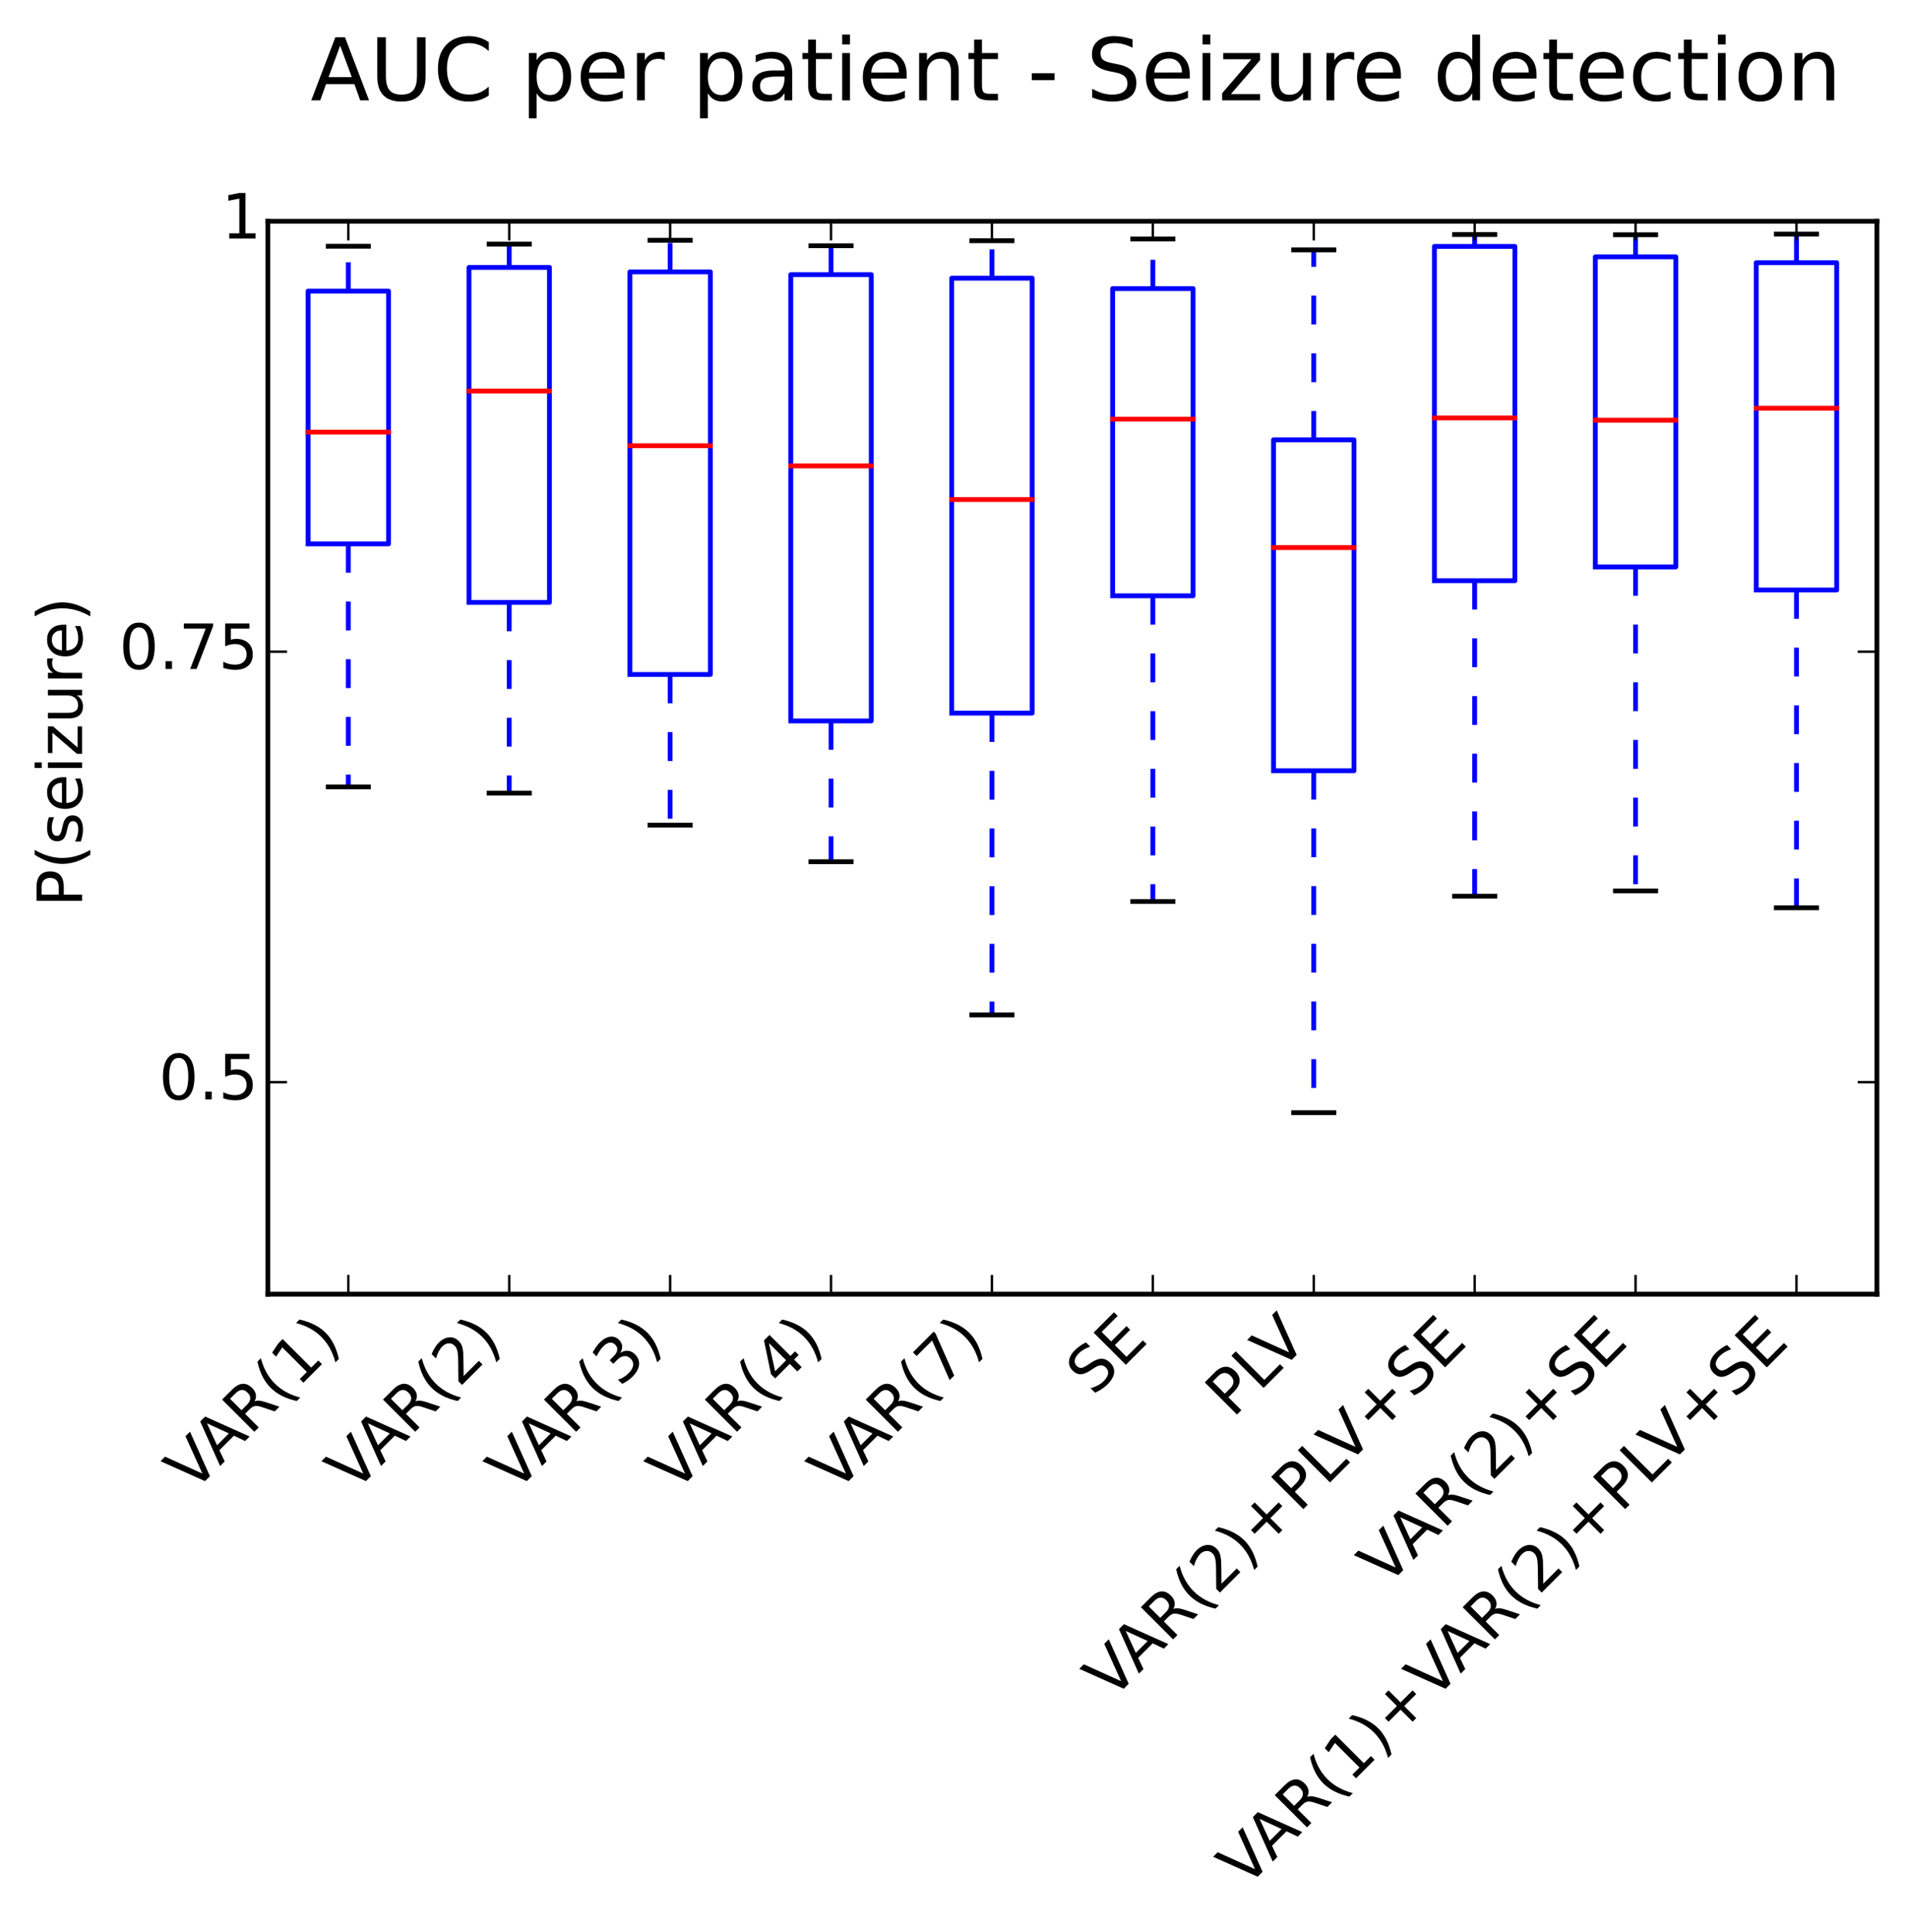 <?xml version="1.0" encoding="utf-8" standalone="no"?>
<!DOCTYPE svg PUBLIC "-//W3C//DTD SVG 1.1//EN"
  "http://www.w3.org/Graphics/SVG/1.1/DTD/svg11.dtd">
<!-- Created with matplotlib (http://matplotlib.org/) -->
<svg height="402pt" version="1.1" viewBox="0 0 397 402" width="397pt" xmlns="http://www.w3.org/2000/svg" xmlns:xlink="http://www.w3.org/1999/xlink">
 <defs>
  <style type="text/css">
*{stroke-linecap:butt;stroke-linejoin:round;}
  </style>
 </defs>
 <g id="figure_1">
  <g id="patch_1">
   <path d="
M0 402.162
L397.734 402.162
L397.734 0
L0 0
z
" style="fill:#ffffff;"/>
  </g>
  <g id="axes_1">
   <g id="patch_2">
    <path d="
M55.734 269.233
L390.534 269.233
L390.534 46.033
L55.734 46.033
z
" style="fill:#ffffff;"/>
   </g>
   <g id="line2d_1">
    <path clip-path="url(#p3bf6a5a37d)" d="
M64.104 113.145
L80.844 113.145
L80.844 60.568
L64.104 60.568
L64.104 113.145" style="fill:none;stroke:#0000ff;stroke-linecap:square;"/>
   </g>
   <g id="line2d_2">
    <path clip-path="url(#p3bf6a5a37d)" d="
M72.474 113.145
L72.474 163.699" style="fill:none;stroke:#0000ff;stroke-dasharray:6,6;stroke-dashoffset:0.0;"/>
   </g>
   <g id="line2d_3">
    <path clip-path="url(#p3bf6a5a37d)" d="
M72.474 60.568
L72.474 51.227" style="fill:none;stroke:#0000ff;stroke-dasharray:6,6;stroke-dashoffset:0.0;"/>
   </g>
   <g id="line2d_4">
    <path clip-path="url(#p3bf6a5a37d)" d="
M68.289 163.699
L76.659 163.699" style="fill:none;stroke:#000000;stroke-linecap:square;"/>
   </g>
   <g id="line2d_5">
    <path clip-path="url(#p3bf6a5a37d)" d="
M68.289 51.227
L76.659 51.227" style="fill:none;stroke:#000000;stroke-linecap:square;"/>
   </g>
   <g id="line2d_6">
    <path clip-path="url(#p3bf6a5a37d)" d="
M64.104 89.895
L80.844 89.895" style="fill:none;stroke:#ff0000;stroke-linecap:square;"/>
   </g>
   <g id="line2d_7"/>
   <g id="line2d_8">
    <path clip-path="url(#p3bf6a5a37d)" d="
M97.584 125.323
L114.324 125.323
L114.324 55.63
L97.584 55.63
L97.584 125.323" style="fill:none;stroke:#0000ff;stroke-linecap:square;"/>
   </g>
   <g id="line2d_9">
    <path clip-path="url(#p3bf6a5a37d)" d="
M105.954 125.323
L105.954 164.996" style="fill:none;stroke:#0000ff;stroke-dasharray:6,6;stroke-dashoffset:0.0;"/>
   </g>
   <g id="line2d_10">
    <path clip-path="url(#p3bf6a5a37d)" d="
M105.954 55.63
L105.954 50.78" style="fill:none;stroke:#0000ff;stroke-dasharray:6,6;stroke-dashoffset:0.0;"/>
   </g>
   <g id="line2d_11">
    <path clip-path="url(#p3bf6a5a37d)" d="
M101.769 164.996
L110.139 164.996" style="fill:none;stroke:#000000;stroke-linecap:square;"/>
   </g>
   <g id="line2d_12">
    <path clip-path="url(#p3bf6a5a37d)" d="
M101.769 50.78
L110.139 50.78" style="fill:none;stroke:#000000;stroke-linecap:square;"/>
   </g>
   <g id="line2d_13">
    <path clip-path="url(#p3bf6a5a37d)" d="
M97.584 81.354
L114.324 81.354" style="fill:none;stroke:#ff0000;stroke-linecap:square;"/>
   </g>
   <g id="line2d_14"/>
   <g id="line2d_15">
    <path clip-path="url(#p3bf6a5a37d)" d="
M131.064 140.314
L147.804 140.314
L147.804 56.563
L131.064 56.563
L131.064 140.314" style="fill:none;stroke:#0000ff;stroke-linecap:square;"/>
   </g>
   <g id="line2d_16">
    <path clip-path="url(#p3bf6a5a37d)" d="
M139.434 140.314
L139.434 171.659" style="fill:none;stroke:#0000ff;stroke-dasharray:6,6;stroke-dashoffset:0.0;"/>
   </g>
   <g id="line2d_17">
    <path clip-path="url(#p3bf6a5a37d)" d="
M139.434 56.563
L139.434 49.983" style="fill:none;stroke:#0000ff;stroke-dasharray:6,6;stroke-dashoffset:0.0;"/>
   </g>
   <g id="line2d_18">
    <path clip-path="url(#p3bf6a5a37d)" d="
M135.249 171.659
L143.619 171.659" style="fill:none;stroke:#000000;stroke-linecap:square;"/>
   </g>
   <g id="line2d_19">
    <path clip-path="url(#p3bf6a5a37d)" d="
M135.249 49.983
L143.619 49.983" style="fill:none;stroke:#000000;stroke-linecap:square;"/>
   </g>
   <g id="line2d_20">
    <path clip-path="url(#p3bf6a5a37d)" d="
M131.064 92.724
L147.804 92.724" style="fill:none;stroke:#ff0000;stroke-linecap:square;"/>
   </g>
   <g id="line2d_21"/>
   <g id="line2d_22">
    <path clip-path="url(#p3bf6a5a37d)" d="
M164.544 149.982
L181.284 149.982
L181.284 57.127
L164.544 57.127
L164.544 149.982" style="fill:none;stroke:#0000ff;stroke-linecap:square;"/>
   </g>
   <g id="line2d_23">
    <path clip-path="url(#p3bf6a5a37d)" d="
M172.914 149.982
L172.914 179.267" style="fill:none;stroke:#0000ff;stroke-dasharray:6,6;stroke-dashoffset:0.0;"/>
   </g>
   <g id="line2d_24">
    <path clip-path="url(#p3bf6a5a37d)" d="
M172.914 57.127
L172.914 51.124" style="fill:none;stroke:#0000ff;stroke-dasharray:6,6;stroke-dashoffset:0.0;"/>
   </g>
   <g id="line2d_25">
    <path clip-path="url(#p3bf6a5a37d)" d="
M168.729 179.267
L177.099 179.267" style="fill:none;stroke:#000000;stroke-linecap:square;"/>
   </g>
   <g id="line2d_26">
    <path clip-path="url(#p3bf6a5a37d)" d="
M168.729 51.124
L177.099 51.124" style="fill:none;stroke:#000000;stroke-linecap:square;"/>
   </g>
   <g id="line2d_27">
    <path clip-path="url(#p3bf6a5a37d)" d="
M164.544 96.927
L181.284 96.927" style="fill:none;stroke:#ff0000;stroke-linecap:square;"/>
   </g>
   <g id="line2d_28"/>
   <g id="line2d_29">
    <path clip-path="url(#p3bf6a5a37d)" d="
M198.024 148.356
L214.764 148.356
L214.764 57.87
L198.024 57.87
L198.024 148.356" style="fill:none;stroke:#0000ff;stroke-linecap:square;"/>
   </g>
   <g id="line2d_30">
    <path clip-path="url(#p3bf6a5a37d)" d="
M206.394 148.356
L206.394 211.133" style="fill:none;stroke:#0000ff;stroke-dasharray:6,6;stroke-dashoffset:0.0;"/>
   </g>
   <g id="line2d_31">
    <path clip-path="url(#p3bf6a5a37d)" d="
M206.394 57.87
L206.394 50.081" style="fill:none;stroke:#0000ff;stroke-dasharray:6,6;stroke-dashoffset:0.0;"/>
   </g>
   <g id="line2d_32">
    <path clip-path="url(#p3bf6a5a37d)" d="
M202.209 211.133
L210.579 211.133" style="fill:none;stroke:#000000;stroke-linecap:square;"/>
   </g>
   <g id="line2d_33">
    <path clip-path="url(#p3bf6a5a37d)" d="
M202.209 50.081
L210.579 50.081" style="fill:none;stroke:#000000;stroke-linecap:square;"/>
   </g>
   <g id="line2d_34">
    <path clip-path="url(#p3bf6a5a37d)" d="
M198.024 103.92
L214.764 103.92" style="fill:none;stroke:#ff0000;stroke-linecap:square;"/>
   </g>
   <g id="line2d_35"/>
   <g id="line2d_36">
    <path clip-path="url(#p3bf6a5a37d)" d="
M231.504 123.947
L248.244 123.947
L248.244 60.041
L231.504 60.041
L231.504 123.947" style="fill:none;stroke:#0000ff;stroke-linecap:square;"/>
   </g>
   <g id="line2d_37">
    <path clip-path="url(#p3bf6a5a37d)" d="
M239.874 123.947
L239.874 187.545" style="fill:none;stroke:#0000ff;stroke-dasharray:6,6;stroke-dashoffset:0.0;"/>
   </g>
   <g id="line2d_38">
    <path clip-path="url(#p3bf6a5a37d)" d="
M239.874 60.041
L239.874 49.722" style="fill:none;stroke:#0000ff;stroke-dasharray:6,6;stroke-dashoffset:0.0;"/>
   </g>
   <g id="line2d_39">
    <path clip-path="url(#p3bf6a5a37d)" d="
M235.689 187.545
L244.059 187.545" style="fill:none;stroke:#000000;stroke-linecap:square;"/>
   </g>
   <g id="line2d_40">
    <path clip-path="url(#p3bf6a5a37d)" d="
M235.689 49.722
L244.059 49.722" style="fill:none;stroke:#000000;stroke-linecap:square;"/>
   </g>
   <g id="line2d_41">
    <path clip-path="url(#p3bf6a5a37d)" d="
M231.504 87.202
L248.244 87.202" style="fill:none;stroke:#ff0000;stroke-linecap:square;"/>
   </g>
   <g id="line2d_42"/>
   <g id="line2d_43">
    <path clip-path="url(#p3bf6a5a37d)" d="
M264.984 160.336
L281.724 160.336
L281.724 91.504
L264.984 91.504
L264.984 160.336" style="fill:none;stroke:#0000ff;stroke-linecap:square;"/>
   </g>
   <g id="line2d_44">
    <path clip-path="url(#p3bf6a5a37d)" d="
M273.354 160.336
L273.354 231.48" style="fill:none;stroke:#0000ff;stroke-dasharray:6,6;stroke-dashoffset:0.0;"/>
   </g>
   <g id="line2d_45">
    <path clip-path="url(#p3bf6a5a37d)" d="
M273.354 91.504
L273.354 51.985" style="fill:none;stroke:#0000ff;stroke-dasharray:6,6;stroke-dashoffset:0.0;"/>
   </g>
   <g id="line2d_46">
    <path clip-path="url(#p3bf6a5a37d)" d="
M269.169 231.48
L277.539 231.48" style="fill:none;stroke:#000000;stroke-linecap:square;"/>
   </g>
   <g id="line2d_47">
    <path clip-path="url(#p3bf6a5a37d)" d="
M269.169 51.985
L277.539 51.985" style="fill:none;stroke:#000000;stroke-linecap:square;"/>
   </g>
   <g id="line2d_48">
    <path clip-path="url(#p3bf6a5a37d)" d="
M264.984 113.918
L281.724 113.918" style="fill:none;stroke:#ff0000;stroke-linecap:square;"/>
   </g>
   <g id="line2d_49"/>
   <g id="line2d_50">
    <path clip-path="url(#p3bf6a5a37d)" d="
M298.464 120.803
L315.204 120.803
L315.204 51.261
L298.464 51.261
L298.464 120.803" style="fill:none;stroke:#0000ff;stroke-linecap:square;"/>
   </g>
   <g id="line2d_51">
    <path clip-path="url(#p3bf6a5a37d)" d="
M306.834 120.803
L306.834 186.438" style="fill:none;stroke:#0000ff;stroke-dasharray:6,6;stroke-dashoffset:0.0;"/>
   </g>
   <g id="line2d_52">
    <path clip-path="url(#p3bf6a5a37d)" d="
M306.834 51.261
L306.834 48.794" style="fill:none;stroke:#0000ff;stroke-dasharray:6,6;stroke-dashoffset:0.0;"/>
   </g>
   <g id="line2d_53">
    <path clip-path="url(#p3bf6a5a37d)" d="
M302.649 186.438
L311.019 186.438" style="fill:none;stroke:#000000;stroke-linecap:square;"/>
   </g>
   <g id="line2d_54">
    <path clip-path="url(#p3bf6a5a37d)" d="
M302.649 48.794
L311.019 48.794" style="fill:none;stroke:#000000;stroke-linecap:square;"/>
   </g>
   <g id="line2d_55">
    <path clip-path="url(#p3bf6a5a37d)" d="
M298.464 86.946
L315.204 86.946" style="fill:none;stroke:#ff0000;stroke-linecap:square;"/>
   </g>
   <g id="line2d_56"/>
   <g id="line2d_57">
    <path clip-path="url(#p3bf6a5a37d)" d="
M331.944 117.939
L348.684 117.939
L348.684 53.431
L331.944 53.431
L331.944 117.939" style="fill:none;stroke:#0000ff;stroke-linecap:square;"/>
   </g>
   <g id="line2d_58">
    <path clip-path="url(#p3bf6a5a37d)" d="
M340.314 117.939
L340.314 185.342" style="fill:none;stroke:#0000ff;stroke-dasharray:6,6;stroke-dashoffset:0.0;"/>
   </g>
   <g id="line2d_59">
    <path clip-path="url(#p3bf6a5a37d)" d="
M340.314 53.431
L340.314 48.835" style="fill:none;stroke:#0000ff;stroke-dasharray:6,6;stroke-dashoffset:0.0;"/>
   </g>
   <g id="line2d_60">
    <path clip-path="url(#p3bf6a5a37d)" d="
M336.129 185.342
L344.499 185.342" style="fill:none;stroke:#000000;stroke-linecap:square;"/>
   </g>
   <g id="line2d_61">
    <path clip-path="url(#p3bf6a5a37d)" d="
M336.129 48.835
L344.499 48.835" style="fill:none;stroke:#000000;stroke-linecap:square;"/>
   </g>
   <g id="line2d_62">
    <path clip-path="url(#p3bf6a5a37d)" d="
M331.944 87.419
L348.684 87.419" style="fill:none;stroke:#ff0000;stroke-linecap:square;"/>
   </g>
   <g id="line2d_63"/>
   <g id="line2d_64">
    <path clip-path="url(#p3bf6a5a37d)" d="
M365.424 122.736
L382.164 122.736
L382.164 54.645
L365.424 54.645
L365.424 122.736" style="fill:none;stroke:#0000ff;stroke-linecap:square;"/>
   </g>
   <g id="line2d_65">
    <path clip-path="url(#p3bf6a5a37d)" d="
M373.794 122.736
L373.794 188.853" style="fill:none;stroke:#0000ff;stroke-dasharray:6,6;stroke-dashoffset:0.0;"/>
   </g>
   <g id="line2d_66">
    <path clip-path="url(#p3bf6a5a37d)" d="
M373.794 54.645
L373.794 48.697" style="fill:none;stroke:#0000ff;stroke-dasharray:6,6;stroke-dashoffset:0.0;"/>
   </g>
   <g id="line2d_67">
    <path clip-path="url(#p3bf6a5a37d)" d="
M369.609 188.853
L377.979 188.853" style="fill:none;stroke:#000000;stroke-linecap:square;"/>
   </g>
   <g id="line2d_68">
    <path clip-path="url(#p3bf6a5a37d)" d="
M369.609 48.697
L377.979 48.697" style="fill:none;stroke:#000000;stroke-linecap:square;"/>
   </g>
   <g id="line2d_69">
    <path clip-path="url(#p3bf6a5a37d)" d="
M365.424 84.921
L382.164 84.921" style="fill:none;stroke:#ff0000;stroke-linecap:square;"/>
   </g>
   <g id="line2d_70"/>
   <g id="patch_3">
    <path d="
M55.734 46.033
L390.534 46.033" style="fill:none;stroke:#000000;stroke-linecap:square;stroke-linejoin:miter;"/>
   </g>
   <g id="patch_4">
    <path d="
M390.534 269.233
L390.534 46.033" style="fill:none;stroke:#000000;stroke-linecap:square;stroke-linejoin:miter;"/>
   </g>
   <g id="patch_5">
    <path d="
M55.734 269.233
L390.534 269.233" style="fill:none;stroke:#000000;stroke-linecap:square;stroke-linejoin:miter;"/>
   </g>
   <g id="patch_6">
    <path d="
M55.734 269.233
L55.734 46.033" style="fill:none;stroke:#000000;stroke-linecap:square;stroke-linejoin:miter;"/>
   </g>
   <g id="matplotlib.axis_1">
    <g id="xtick_1">
     <g id="line2d_71">
      <defs>
       <path d="
M0 0
L0 -4" id="m93b0483c22" style="stroke:#000000;stroke-width:0.5;"/>
      </defs>
      <g>
       <use style="stroke:#000000;stroke-width:0.5;" x="72.474" xlink:href="#m93b0483c22" y="269.233"/>
      </g>
     </g>
     <g id="line2d_72">
      <defs>
       <path d="
M0 0
L0 4" id="m741efc42ff" style="stroke:#000000;stroke-width:0.5;"/>
      </defs>
      <g>
       <use style="stroke:#000000;stroke-width:0.5;" x="72.474" xlink:href="#m741efc42ff" y="46.033"/>
      </g>
     </g>
     <g id="text_1">
      <!-- VAR(1) -->
      <defs>
       <path d="
M12.406 8.297
L28.516 8.297
L28.516 63.922
L10.984 60.406
L10.984 69.391
L28.422 72.906
L38.281 72.906
L38.281 8.297
L54.391 8.297
L54.391 0
L12.406 0
z
" id="BitstreamVeraSans-Roman-31"/>
       <path d="
M28.609 0
L0.781 72.906
L11.078 72.906
L34.188 11.531
L57.328 72.906
L67.578 72.906
L39.797 0
z
" id="BitstreamVeraSans-Roman-56"/>
       <path d="
M8.016 75.875
L15.828 75.875
Q23.141 64.359 26.781 53.312
Q30.422 42.281 30.422 31.391
Q30.422 20.453 26.781 9.375
Q23.141 -1.703 15.828 -13.188
L8.016 -13.188
Q14.5 -2 17.703 9.062
Q20.906 20.125 20.906 31.391
Q20.906 42.672 17.703 53.656
Q14.5 64.656 8.016 75.875" id="BitstreamVeraSans-Roman-29"/>
       <path d="
M31 75.875
Q24.469 64.656 21.281 53.656
Q18.109 42.672 18.109 31.391
Q18.109 20.125 21.312 9.062
Q24.516 -2 31 -13.188
L23.188 -13.188
Q15.875 -1.703 12.234 9.375
Q8.594 20.453 8.594 31.391
Q8.594 42.281 12.203 53.312
Q15.828 64.359 23.188 75.875
z
" id="BitstreamVeraSans-Roman-28"/>
       <path d="
M44.391 34.188
Q47.562 33.109 50.562 29.594
Q53.562 26.078 56.594 19.922
L66.609 0
L56 0
L46.688 18.703
Q43.062 26.031 39.672 28.422
Q36.281 30.812 30.422 30.812
L19.672 30.812
L19.672 0
L9.812 0
L9.812 72.906
L32.078 72.906
Q44.578 72.906 50.734 67.672
Q56.891 62.453 56.891 51.906
Q56.891 45.016 53.688 40.469
Q50.484 35.938 44.391 34.188
M19.672 64.797
L19.672 38.922
L32.078 38.922
Q39.203 38.922 42.844 42.219
Q46.484 45.516 46.484 51.906
Q46.484 58.297 42.844 61.547
Q39.203 64.797 32.078 64.797
z
" id="BitstreamVeraSans-Roman-52"/>
       <path d="
M34.188 63.188
L20.797 26.906
L47.609 26.906
z

M28.609 72.906
L39.797 72.906
L67.578 0
L57.328 0
L50.688 18.703
L17.828 18.703
L11.188 0
L0.781 0
z
" id="BitstreamVeraSans-Roman-41"/>
      </defs>
      <g transform="translate(40.025 310.755)rotate(-45.0)scale(0.13 -0.13)">
       <use xlink:href="#BitstreamVeraSans-Roman-56"/>
       <use x="62.033" xlink:href="#BitstreamVeraSans-Roman-41"/>
       <use x="130.441" xlink:href="#BitstreamVeraSans-Roman-52"/>
       <use x="199.924" xlink:href="#BitstreamVeraSans-Roman-28"/>
       <use x="238.938" xlink:href="#BitstreamVeraSans-Roman-31"/>
       <use x="302.561" xlink:href="#BitstreamVeraSans-Roman-29"/>
      </g>
     </g>
    </g>
    <g id="xtick_2">
     <g id="line2d_73">
      <g>
       <use style="stroke:#000000;stroke-width:0.5;" x="105.954" xlink:href="#m93b0483c22" y="269.233"/>
      </g>
     </g>
     <g id="line2d_74">
      <g>
       <use style="stroke:#000000;stroke-width:0.5;" x="105.954" xlink:href="#m741efc42ff" y="46.033"/>
      </g>
     </g>
     <g id="text_2">
      <!-- VAR(2) -->
      <defs>
       <path d="
M19.188 8.297
L53.609 8.297
L53.609 0
L7.328 0
L7.328 8.297
Q12.938 14.109 22.625 23.891
Q32.328 33.688 34.812 36.531
Q39.547 41.844 41.422 45.531
Q43.312 49.219 43.312 52.781
Q43.312 58.594 39.234 62.25
Q35.156 65.922 28.609 65.922
Q23.969 65.922 18.812 64.312
Q13.672 62.703 7.812 59.422
L7.812 69.391
Q13.766 71.781 18.938 73
Q24.125 74.219 28.422 74.219
Q39.75 74.219 46.484 68.547
Q53.219 62.891 53.219 53.422
Q53.219 48.922 51.531 44.891
Q49.859 40.875 45.406 35.406
Q44.188 33.984 37.641 27.219
Q31.109 20.453 19.188 8.297" id="BitstreamVeraSans-Roman-32"/>
      </defs>
      <g transform="translate(73.505 310.755)rotate(-45.0)scale(0.13 -0.13)">
       <use xlink:href="#BitstreamVeraSans-Roman-56"/>
       <use x="62.033" xlink:href="#BitstreamVeraSans-Roman-41"/>
       <use x="130.441" xlink:href="#BitstreamVeraSans-Roman-52"/>
       <use x="199.924" xlink:href="#BitstreamVeraSans-Roman-28"/>
       <use x="238.938" xlink:href="#BitstreamVeraSans-Roman-32"/>
       <use x="302.561" xlink:href="#BitstreamVeraSans-Roman-29"/>
      </g>
     </g>
    </g>
    <g id="xtick_3">
     <g id="line2d_75">
      <g>
       <use style="stroke:#000000;stroke-width:0.5;" x="139.434" xlink:href="#m93b0483c22" y="269.233"/>
      </g>
     </g>
     <g id="line2d_76">
      <g>
       <use style="stroke:#000000;stroke-width:0.5;" x="139.434" xlink:href="#m741efc42ff" y="46.033"/>
      </g>
     </g>
     <g id="text_3">
      <!-- VAR(3) -->
      <defs>
       <path d="
M40.578 39.312
Q47.656 37.797 51.625 33
Q55.609 28.219 55.609 21.188
Q55.609 10.406 48.188 4.484
Q40.766 -1.422 27.094 -1.422
Q22.516 -1.422 17.656 -0.516
Q12.797 0.391 7.625 2.203
L7.625 11.719
Q11.719 9.328 16.594 8.109
Q21.484 6.891 26.812 6.891
Q36.078 6.891 40.938 10.547
Q45.797 14.203 45.797 21.188
Q45.797 27.641 41.281 31.266
Q36.766 34.906 28.719 34.906
L20.219 34.906
L20.219 43.016
L29.109 43.016
Q36.375 43.016 40.234 45.922
Q44.094 48.828 44.094 54.297
Q44.094 59.906 40.109 62.906
Q36.141 65.922 28.719 65.922
Q24.656 65.922 20.016 65.031
Q15.375 64.156 9.812 62.312
L9.812 71.094
Q15.438 72.656 20.344 73.438
Q25.25 74.219 29.594 74.219
Q40.828 74.219 47.359 69.109
Q53.906 64.016 53.906 55.328
Q53.906 49.266 50.438 45.094
Q46.969 40.922 40.578 39.312" id="BitstreamVeraSans-Roman-33"/>
      </defs>
      <g transform="translate(106.985 310.755)rotate(-45.0)scale(0.13 -0.13)">
       <use xlink:href="#BitstreamVeraSans-Roman-56"/>
       <use x="62.033" xlink:href="#BitstreamVeraSans-Roman-41"/>
       <use x="130.441" xlink:href="#BitstreamVeraSans-Roman-52"/>
       <use x="199.924" xlink:href="#BitstreamVeraSans-Roman-28"/>
       <use x="238.938" xlink:href="#BitstreamVeraSans-Roman-33"/>
       <use x="302.561" xlink:href="#BitstreamVeraSans-Roman-29"/>
      </g>
     </g>
    </g>
    <g id="xtick_4">
     <g id="line2d_77">
      <g>
       <use style="stroke:#000000;stroke-width:0.5;" x="172.914" xlink:href="#m93b0483c22" y="269.233"/>
      </g>
     </g>
     <g id="line2d_78">
      <g>
       <use style="stroke:#000000;stroke-width:0.5;" x="172.914" xlink:href="#m741efc42ff" y="46.033"/>
      </g>
     </g>
     <g id="text_4">
      <!-- VAR(4) -->
      <defs>
       <path d="
M37.797 64.312
L12.891 25.391
L37.797 25.391
z

M35.203 72.906
L47.609 72.906
L47.609 25.391
L58.016 25.391
L58.016 17.188
L47.609 17.188
L47.609 0
L37.797 0
L37.797 17.188
L4.891 17.188
L4.891 26.703
z
" id="BitstreamVeraSans-Roman-34"/>
      </defs>
      <g transform="translate(140.465 310.755)rotate(-45.0)scale(0.13 -0.13)">
       <use xlink:href="#BitstreamVeraSans-Roman-56"/>
       <use x="62.033" xlink:href="#BitstreamVeraSans-Roman-41"/>
       <use x="130.441" xlink:href="#BitstreamVeraSans-Roman-52"/>
       <use x="199.924" xlink:href="#BitstreamVeraSans-Roman-28"/>
       <use x="238.938" xlink:href="#BitstreamVeraSans-Roman-34"/>
       <use x="302.561" xlink:href="#BitstreamVeraSans-Roman-29"/>
      </g>
     </g>
    </g>
    <g id="xtick_5">
     <g id="line2d_79">
      <g>
       <use style="stroke:#000000;stroke-width:0.5;" x="206.394" xlink:href="#m93b0483c22" y="269.233"/>
      </g>
     </g>
     <g id="line2d_80">
      <g>
       <use style="stroke:#000000;stroke-width:0.5;" x="206.394" xlink:href="#m741efc42ff" y="46.033"/>
      </g>
     </g>
     <g id="text_5">
      <!-- VAR(7) -->
      <defs>
       <path d="
M8.203 72.906
L55.078 72.906
L55.078 68.703
L28.609 0
L18.312 0
L43.219 64.594
L8.203 64.594
z
" id="BitstreamVeraSans-Roman-37"/>
      </defs>
      <g transform="translate(173.945 310.755)rotate(-45.0)scale(0.13 -0.13)">
       <use xlink:href="#BitstreamVeraSans-Roman-56"/>
       <use x="62.033" xlink:href="#BitstreamVeraSans-Roman-41"/>
       <use x="130.441" xlink:href="#BitstreamVeraSans-Roman-52"/>
       <use x="199.924" xlink:href="#BitstreamVeraSans-Roman-28"/>
       <use x="238.938" xlink:href="#BitstreamVeraSans-Roman-37"/>
       <use x="302.561" xlink:href="#BitstreamVeraSans-Roman-29"/>
      </g>
     </g>
    </g>
    <g id="xtick_6">
     <g id="line2d_81">
      <g>
       <use style="stroke:#000000;stroke-width:0.5;" x="239.874" xlink:href="#m93b0483c22" y="269.233"/>
      </g>
     </g>
     <g id="line2d_82">
      <g>
       <use style="stroke:#000000;stroke-width:0.5;" x="239.874" xlink:href="#m741efc42ff" y="46.033"/>
      </g>
     </g>
     <g id="text_6">
      <!-- SE -->
      <defs>
       <path d="
M9.812 72.906
L55.906 72.906
L55.906 64.594
L19.672 64.594
L19.672 43.016
L54.391 43.016
L54.391 34.719
L19.672 34.719
L19.672 8.297
L56.781 8.297
L56.781 0
L9.812 0
z
" id="BitstreamVeraSans-Roman-45"/>
       <path d="
M53.516 70.516
L53.516 60.891
Q47.906 63.578 42.922 64.891
Q37.938 66.219 33.297 66.219
Q25.25 66.219 20.875 63.094
Q16.5 59.969 16.5 54.203
Q16.5 49.359 19.406 46.891
Q22.312 44.438 30.422 42.922
L36.375 41.703
Q47.406 39.594 52.656 34.297
Q57.906 29 57.906 20.125
Q57.906 9.516 50.797 4.047
Q43.703 -1.422 29.984 -1.422
Q24.812 -1.422 18.969 -0.25
Q13.141 0.922 6.891 3.219
L6.891 13.375
Q12.891 10.016 18.656 8.297
Q24.422 6.594 29.984 6.594
Q38.422 6.594 43.016 9.906
Q47.609 13.234 47.609 19.391
Q47.609 24.75 44.312 27.781
Q41.016 30.812 33.5 32.328
L27.484 33.5
Q16.453 35.688 11.516 40.375
Q6.594 45.062 6.594 53.422
Q6.594 63.094 13.406 68.656
Q20.219 74.219 32.172 74.219
Q37.312 74.219 42.625 73.281
Q47.953 72.359 53.516 70.516" id="BitstreamVeraSans-Roman-53"/>
      </defs>
      <g transform="translate(227.513 290.667)rotate(-45.0)scale(0.13 -0.13)">
       <use xlink:href="#BitstreamVeraSans-Roman-53"/>
       <use x="63.477" xlink:href="#BitstreamVeraSans-Roman-45"/>
      </g>
     </g>
    </g>
    <g id="xtick_7">
     <g id="line2d_83">
      <g>
       <use style="stroke:#000000;stroke-width:0.5;" x="273.354" xlink:href="#m93b0483c22" y="269.233"/>
      </g>
     </g>
     <g id="line2d_84">
      <g>
       <use style="stroke:#000000;stroke-width:0.5;" x="273.354" xlink:href="#m741efc42ff" y="46.033"/>
      </g>
     </g>
     <g id="text_7">
      <!-- PLV -->
      <defs>
       <path d="
M19.672 64.797
L19.672 37.406
L32.078 37.406
Q38.969 37.406 42.719 40.969
Q46.484 44.531 46.484 51.125
Q46.484 57.672 42.719 61.234
Q38.969 64.797 32.078 64.797
z

M9.812 72.906
L32.078 72.906
Q44.344 72.906 50.609 67.359
Q56.891 61.812 56.891 51.125
Q56.891 40.328 50.609 34.812
Q44.344 29.297 32.078 29.297
L19.672 29.297
L19.672 0
L9.812 0
z
" id="BitstreamVeraSans-Roman-50"/>
       <path d="
M9.812 72.906
L19.672 72.906
L19.672 8.297
L55.172 8.297
L55.172 0
L9.812 0
z
" id="BitstreamVeraSans-Roman-4c"/>
      </defs>
      <g transform="translate(256.479 295.182)rotate(-45.0)scale(0.13 -0.13)">
       <use xlink:href="#BitstreamVeraSans-Roman-50"/>
       <use x="60.303" xlink:href="#BitstreamVeraSans-Roman-4c"/>
       <use x="105.016" xlink:href="#BitstreamVeraSans-Roman-56"/>
      </g>
     </g>
    </g>
    <g id="xtick_8">
     <g id="line2d_85">
      <g>
       <use style="stroke:#000000;stroke-width:0.5;" x="306.834" xlink:href="#m93b0483c22" y="269.233"/>
      </g>
     </g>
     <g id="line2d_86">
      <g>
       <use style="stroke:#000000;stroke-width:0.5;" x="306.834" xlink:href="#m741efc42ff" y="46.033"/>
      </g>
     </g>
     <g id="text_8">
      <!-- VAR(2)+PLV+SE -->
      <defs>
       <path d="
M46 62.703
L46 35.5
L73.188 35.5
L73.188 27.203
L46 27.203
L46 0
L37.797 0
L37.797 27.203
L10.594 27.203
L10.594 35.5
L37.797 35.5
L37.797 62.703
z
" id="BitstreamVeraSans-Roman-2b"/>
      </defs>
      <g transform="translate(231.192 353.948)rotate(-45.0)scale(0.13 -0.13)">
       <use xlink:href="#BitstreamVeraSans-Roman-56"/>
       <use x="62.033" xlink:href="#BitstreamVeraSans-Roman-41"/>
       <use x="130.441" xlink:href="#BitstreamVeraSans-Roman-52"/>
       <use x="199.924" xlink:href="#BitstreamVeraSans-Roman-28"/>
       <use x="238.938" xlink:href="#BitstreamVeraSans-Roman-32"/>
       <use x="302.561" xlink:href="#BitstreamVeraSans-Roman-29"/>
       <use x="341.574" xlink:href="#BitstreamVeraSans-Roman-2b"/>
       <use x="425.363" xlink:href="#BitstreamVeraSans-Roman-50"/>
       <use x="485.666" xlink:href="#BitstreamVeraSans-Roman-4c"/>
       <use x="530.379" xlink:href="#BitstreamVeraSans-Roman-56"/>
       <use x="598.787" xlink:href="#BitstreamVeraSans-Roman-2b"/>
       <use x="682.576" xlink:href="#BitstreamVeraSans-Roman-53"/>
       <use x="746.053" xlink:href="#BitstreamVeraSans-Roman-45"/>
      </g>
     </g>
    </g>
    <g id="xtick_9">
     <g id="line2d_87">
      <g>
       <use style="stroke:#000000;stroke-width:0.5;" x="340.314" xlink:href="#m93b0483c22" y="269.233"/>
      </g>
     </g>
     <g id="line2d_88">
      <g>
       <use style="stroke:#000000;stroke-width:0.5;" x="340.314" xlink:href="#m741efc42ff" y="46.033"/>
      </g>
     </g>
     <g id="text_9">
      <!-- VAR(2)+SE -->
      <g transform="translate(288.317 330.304)rotate(-45.0)scale(0.13 -0.13)">
       <use xlink:href="#BitstreamVeraSans-Roman-56"/>
       <use x="62.033" xlink:href="#BitstreamVeraSans-Roman-41"/>
       <use x="130.441" xlink:href="#BitstreamVeraSans-Roman-52"/>
       <use x="199.924" xlink:href="#BitstreamVeraSans-Roman-28"/>
       <use x="238.938" xlink:href="#BitstreamVeraSans-Roman-32"/>
       <use x="302.561" xlink:href="#BitstreamVeraSans-Roman-29"/>
       <use x="341.574" xlink:href="#BitstreamVeraSans-Roman-2b"/>
       <use x="425.363" xlink:href="#BitstreamVeraSans-Roman-53"/>
       <use x="488.84" xlink:href="#BitstreamVeraSans-Roman-45"/>
      </g>
     </g>
    </g>
    <g id="xtick_10">
     <g id="line2d_89">
      <g>
       <use style="stroke:#000000;stroke-width:0.5;" x="373.794" xlink:href="#m93b0483c22" y="269.233"/>
      </g>
     </g>
     <g id="line2d_90">
      <g>
       <use style="stroke:#000000;stroke-width:0.5;" x="373.794" xlink:href="#m741efc42ff" y="46.033"/>
      </g>
     </g>
     <g id="text_10">
      <!-- VAR(1)+VAR(2)+PLV+SE -->
      <g transform="translate(259.05 393.05)rotate(-45.0)scale(0.13 -0.13)">
       <use xlink:href="#BitstreamVeraSans-Roman-56"/>
       <use x="62.033" xlink:href="#BitstreamVeraSans-Roman-41"/>
       <use x="130.441" xlink:href="#BitstreamVeraSans-Roman-52"/>
       <use x="199.924" xlink:href="#BitstreamVeraSans-Roman-28"/>
       <use x="238.938" xlink:href="#BitstreamVeraSans-Roman-31"/>
       <use x="302.561" xlink:href="#BitstreamVeraSans-Roman-29"/>
       <use x="341.574" xlink:href="#BitstreamVeraSans-Roman-2b"/>
       <use x="425.363" xlink:href="#BitstreamVeraSans-Roman-56"/>
       <use x="487.396" xlink:href="#BitstreamVeraSans-Roman-41"/>
       <use x="555.805" xlink:href="#BitstreamVeraSans-Roman-52"/>
       <use x="625.287" xlink:href="#BitstreamVeraSans-Roman-28"/>
       <use x="664.301" xlink:href="#BitstreamVeraSans-Roman-32"/>
       <use x="727.924" xlink:href="#BitstreamVeraSans-Roman-29"/>
       <use x="766.938" xlink:href="#BitstreamVeraSans-Roman-2b"/>
       <use x="850.727" xlink:href="#BitstreamVeraSans-Roman-50"/>
       <use x="911.029" xlink:href="#BitstreamVeraSans-Roman-4c"/>
       <use x="955.742" xlink:href="#BitstreamVeraSans-Roman-56"/>
       <use x="1024.15" xlink:href="#BitstreamVeraSans-Roman-2b"/>
       <use x="1107.939" xlink:href="#BitstreamVeraSans-Roman-53"/>
       <use x="1171.416" xlink:href="#BitstreamVeraSans-Roman-45"/>
      </g>
     </g>
    </g>
   </g>
   <g id="matplotlib.axis_2">
    <g id="ytick_1">
     <g id="line2d_91">
      <defs>
       <path d="
M0 0
L4 0" id="m728421d6d4" style="stroke:#000000;stroke-width:0.5;"/>
      </defs>
      <g>
       <use style="stroke:#000000;stroke-width:0.5;" x="55.734" xlink:href="#m728421d6d4" y="225.131"/>
      </g>
     </g>
     <g id="line2d_92">
      <defs>
       <path d="
M0 0
L-4 0" id="mcb0005524f" style="stroke:#000000;stroke-width:0.5;"/>
      </defs>
      <g>
       <use style="stroke:#000000;stroke-width:0.5;" x="390.534" xlink:href="#mcb0005524f" y="225.131"/>
      </g>
     </g>
     <g id="text_11">
      <!-- 0.5 -->
      <defs>
       <path d="
M31.781 66.406
Q24.172 66.406 20.328 58.906
Q16.5 51.422 16.5 36.375
Q16.5 21.391 20.328 13.891
Q24.172 6.391 31.781 6.391
Q39.453 6.391 43.281 13.891
Q47.125 21.391 47.125 36.375
Q47.125 51.422 43.281 58.906
Q39.453 66.406 31.781 66.406
M31.781 74.219
Q44.047 74.219 50.516 64.516
Q56.984 54.828 56.984 36.375
Q56.984 17.969 50.516 8.266
Q44.047 -1.422 31.781 -1.422
Q19.531 -1.422 13.062 8.266
Q6.594 17.969 6.594 36.375
Q6.594 54.828 13.062 64.516
Q19.531 74.219 31.781 74.219" id="BitstreamVeraSans-Roman-30"/>
       <path d="
M10.688 12.406
L21 12.406
L21 0
L10.688 0
z
" id="BitstreamVeraSans-Roman-2e"/>
       <path d="
M10.797 72.906
L49.516 72.906
L49.516 64.594
L19.828 64.594
L19.828 46.734
Q21.969 47.469 24.109 47.828
Q26.266 48.188 28.422 48.188
Q40.625 48.188 47.75 41.5
Q54.891 34.812 54.891 23.391
Q54.891 11.625 47.562 5.094
Q40.234 -1.422 26.906 -1.422
Q22.312 -1.422 17.547 -0.641
Q12.797 0.141 7.719 1.703
L7.719 11.625
Q12.109 9.234 16.797 8.062
Q21.484 6.891 26.703 6.891
Q35.156 6.891 40.078 11.328
Q45.016 15.766 45.016 23.391
Q45.016 31 40.078 35.438
Q35.156 39.891 26.703 39.891
Q22.75 39.891 18.812 39.016
Q14.891 38.141 10.797 36.281
z
" id="BitstreamVeraSans-Roman-35"/>
      </defs>
      <g transform="translate(33.053 228.719)scale(0.13 -0.13)">
       <use xlink:href="#BitstreamVeraSans-Roman-30"/>
       <use x="63.623" xlink:href="#BitstreamVeraSans-Roman-2e"/>
       <use x="95.41" xlink:href="#BitstreamVeraSans-Roman-35"/>
      </g>
     </g>
    </g>
    <g id="ytick_2">
     <g id="line2d_93">
      <g>
       <use style="stroke:#000000;stroke-width:0.5;" x="55.734" xlink:href="#m728421d6d4" y="135.582"/>
      </g>
     </g>
     <g id="line2d_94">
      <g>
       <use style="stroke:#000000;stroke-width:0.5;" x="390.534" xlink:href="#mcb0005524f" y="135.582"/>
      </g>
     </g>
     <g id="text_12">
      <!-- 0.75 -->
      <g transform="translate(24.782 139.17)scale(0.13 -0.13)">
       <use xlink:href="#BitstreamVeraSans-Roman-30"/>
       <use x="63.623" xlink:href="#BitstreamVeraSans-Roman-2e"/>
       <use x="95.41" xlink:href="#BitstreamVeraSans-Roman-37"/>
       <use x="159.033" xlink:href="#BitstreamVeraSans-Roman-35"/>
      </g>
     </g>
    </g>
    <g id="ytick_3">
     <g id="line2d_95">
      <g>
       <use style="stroke:#000000;stroke-width:0.5;" x="55.734" xlink:href="#m728421d6d4" y="46.033"/>
      </g>
     </g>
     <g id="line2d_96">
      <g>
       <use style="stroke:#000000;stroke-width:0.5;" x="390.534" xlink:href="#mcb0005524f" y="46.033"/>
      </g>
     </g>
     <g id="text_13">
      <!-- 1 -->
      <g transform="translate(46.091 49.62)scale(0.13 -0.13)">
       <use xlink:href="#BitstreamVeraSans-Roman-31"/>
      </g>
     </g>
    </g>
    <g id="text_14">
     <!-- P(seizure) -->
     <defs>
      <path d="
M5.516 54.688
L48.188 54.688
L48.188 46.484
L14.406 7.172
L48.188 7.172
L48.188 0
L4.297 0
L4.297 8.203
L38.094 47.516
L5.516 47.516
z
" id="BitstreamVeraSans-Roman-7a"/>
      <path d="
M9.422 54.688
L18.406 54.688
L18.406 0
L9.422 0
z

M9.422 75.984
L18.406 75.984
L18.406 64.594
L9.422 64.594
z
" id="BitstreamVeraSans-Roman-69"/>
      <path d="
M56.203 29.594
L56.203 25.203
L14.891 25.203
Q15.484 15.922 20.484 11.062
Q25.484 6.203 34.422 6.203
Q39.594 6.203 44.453 7.469
Q49.312 8.734 54.109 11.281
L54.109 2.781
Q49.266 0.734 44.188 -0.344
Q39.109 -1.422 33.891 -1.422
Q20.797 -1.422 13.156 6.188
Q5.516 13.812 5.516 26.812
Q5.516 40.234 12.766 48.109
Q20.016 56 32.328 56
Q43.359 56 49.781 48.891
Q56.203 41.797 56.203 29.594
M47.219 32.234
Q47.125 39.594 43.094 43.984
Q39.062 48.391 32.422 48.391
Q24.906 48.391 20.391 44.141
Q15.875 39.891 15.188 32.172
z
" id="BitstreamVeraSans-Roman-65"/>
      <path d="
M8.5 21.578
L8.5 54.688
L17.484 54.688
L17.484 21.922
Q17.484 14.156 20.5 10.266
Q23.531 6.391 29.594 6.391
Q36.859 6.391 41.078 11.031
Q45.312 15.672 45.312 23.688
L45.312 54.688
L54.297 54.688
L54.297 0
L45.312 0
L45.312 8.406
Q42.047 3.422 37.719 1
Q33.406 -1.422 27.688 -1.422
Q18.266 -1.422 13.375 4.438
Q8.5 10.297 8.5 21.578" id="BitstreamVeraSans-Roman-75"/>
      <path d="
M41.109 46.297
Q39.594 47.172 37.812 47.578
Q36.031 48 33.891 48
Q26.266 48 22.188 43.047
Q18.109 38.094 18.109 28.812
L18.109 0
L9.078 0
L9.078 54.688
L18.109 54.688
L18.109 46.188
Q20.953 51.172 25.484 53.578
Q30.031 56 36.531 56
Q37.453 56 38.578 55.875
Q39.703 55.766 41.062 55.516
z
" id="BitstreamVeraSans-Roman-72"/>
      <path d="
M44.281 53.078
L44.281 44.578
Q40.484 46.531 36.375 47.5
Q32.281 48.484 27.875 48.484
Q21.188 48.484 17.844 46.438
Q14.5 44.391 14.5 40.281
Q14.5 37.156 16.891 35.375
Q19.281 33.594 26.516 31.984
L29.594 31.297
Q39.156 29.25 43.188 25.516
Q47.219 21.781 47.219 15.094
Q47.219 7.469 41.188 3.016
Q35.156 -1.422 24.609 -1.422
Q20.219 -1.422 15.453 -0.562
Q10.688 0.297 5.422 2
L5.422 11.281
Q10.406 8.688 15.234 7.391
Q20.062 6.109 24.812 6.109
Q31.156 6.109 34.562 8.281
Q37.984 10.453 37.984 14.406
Q37.984 18.062 35.516 20.016
Q33.062 21.969 24.703 23.781
L21.578 24.516
Q13.234 26.266 9.516 29.906
Q5.812 33.547 5.812 39.891
Q5.812 47.609 11.281 51.797
Q16.75 56 26.812 56
Q31.781 56 36.172 55.266
Q40.578 54.547 44.281 53.078" id="BitstreamVeraSans-Roman-73"/>
     </defs>
     <g transform="translate(17.078 188.676)rotate(-90.0)scale(0.13 -0.13)">
      <use xlink:href="#BitstreamVeraSans-Roman-50"/>
      <use x="60.303" xlink:href="#BitstreamVeraSans-Roman-28"/>
      <use x="99.316" xlink:href="#BitstreamVeraSans-Roman-73"/>
      <use x="151.416" xlink:href="#BitstreamVeraSans-Roman-65"/>
      <use x="212.939" xlink:href="#BitstreamVeraSans-Roman-69"/>
      <use x="240.723" xlink:href="#BitstreamVeraSans-Roman-7a"/>
      <use x="293.213" xlink:href="#BitstreamVeraSans-Roman-75"/>
      <use x="356.592" xlink:href="#BitstreamVeraSans-Roman-72"/>
      <use x="395.455" xlink:href="#BitstreamVeraSans-Roman-65"/>
      <use x="456.979" xlink:href="#BitstreamVeraSans-Roman-29"/>
     </g>
    </g>
   </g>
   <g id="text_15">
    <!-- AUC per patient - Seizure detection -->
    <defs>
     <path id="BitstreamVeraSans-Roman-20"/>
     <path d="
M54.891 33.016
L54.891 0
L45.906 0
L45.906 32.719
Q45.906 40.484 42.875 44.328
Q39.844 48.188 33.797 48.188
Q26.516 48.188 22.312 43.547
Q18.109 38.922 18.109 30.906
L18.109 0
L9.078 0
L9.078 54.688
L18.109 54.688
L18.109 46.188
Q21.344 51.125 25.703 53.562
Q30.078 56 35.797 56
Q45.219 56 50.047 50.172
Q54.891 44.344 54.891 33.016" id="BitstreamVeraSans-Roman-6e"/>
     <path d="
M30.609 48.391
Q23.391 48.391 19.188 42.75
Q14.984 37.109 14.984 27.297
Q14.984 17.484 19.156 11.844
Q23.344 6.203 30.609 6.203
Q37.797 6.203 41.984 11.859
Q46.188 17.531 46.188 27.297
Q46.188 37.016 41.984 42.703
Q37.797 48.391 30.609 48.391
M30.609 56
Q42.328 56 49.016 48.375
Q55.719 40.766 55.719 27.297
Q55.719 13.875 49.016 6.219
Q42.328 -1.422 30.609 -1.422
Q18.844 -1.422 12.172 6.219
Q5.516 13.875 5.516 27.297
Q5.516 40.766 12.172 48.375
Q18.844 56 30.609 56" id="BitstreamVeraSans-Roman-6f"/>
     <path d="
M64.406 67.281
L64.406 56.891
Q59.422 61.531 53.781 63.812
Q48.141 66.109 41.797 66.109
Q29.297 66.109 22.656 58.469
Q16.016 50.828 16.016 36.375
Q16.016 21.969 22.656 14.328
Q29.297 6.688 41.797 6.688
Q48.141 6.688 53.781 8.984
Q59.422 11.281 64.406 15.922
L64.406 5.609
Q59.234 2.094 53.438 0.328
Q47.656 -1.422 41.219 -1.422
Q24.656 -1.422 15.125 8.703
Q5.609 18.844 5.609 36.375
Q5.609 53.953 15.125 64.078
Q24.656 74.219 41.219 74.219
Q47.75 74.219 53.531 72.484
Q59.328 70.75 64.406 67.281" id="BitstreamVeraSans-Roman-43"/>
     <path d="
M8.688 72.906
L18.609 72.906
L18.609 28.609
Q18.609 16.891 22.844 11.734
Q27.094 6.594 36.625 6.594
Q46.094 6.594 50.344 11.734
Q54.594 16.891 54.594 28.609
L54.594 72.906
L64.5 72.906
L64.5 27.391
Q64.5 13.141 57.438 5.859
Q50.391 -1.422 36.625 -1.422
Q22.797 -1.422 15.734 5.859
Q8.688 13.141 8.688 27.391
z
" id="BitstreamVeraSans-Roman-55"/>
     <path d="
M48.781 52.594
L48.781 44.188
Q44.969 46.297 41.141 47.344
Q37.312 48.391 33.406 48.391
Q24.656 48.391 19.812 42.844
Q14.984 37.312 14.984 27.297
Q14.984 17.281 19.812 11.734
Q24.656 6.203 33.406 6.203
Q37.312 6.203 41.141 7.25
Q44.969 8.297 48.781 10.406
L48.781 2.094
Q45.016 0.344 40.984 -0.531
Q36.969 -1.422 32.422 -1.422
Q20.062 -1.422 12.781 6.344
Q5.516 14.109 5.516 27.297
Q5.516 40.672 12.859 48.328
Q20.219 56 33.016 56
Q37.156 56 41.109 55.141
Q45.062 54.297 48.781 52.594" id="BitstreamVeraSans-Roman-63"/>
     <path d="
M45.406 46.391
L45.406 75.984
L54.391 75.984
L54.391 0
L45.406 0
L45.406 8.203
Q42.578 3.328 38.25 0.953
Q33.938 -1.422 27.875 -1.422
Q17.969 -1.422 11.734 6.484
Q5.516 14.406 5.516 27.297
Q5.516 40.188 11.734 48.094
Q17.969 56 27.875 56
Q33.938 56 38.25 53.625
Q42.578 51.266 45.406 46.391
M14.797 27.297
Q14.797 17.391 18.875 11.75
Q22.953 6.109 30.078 6.109
Q37.203 6.109 41.297 11.75
Q45.406 17.391 45.406 27.297
Q45.406 37.203 41.297 42.844
Q37.203 48.484 30.078 48.484
Q22.953 48.484 18.875 42.844
Q14.797 37.203 14.797 27.297" id="BitstreamVeraSans-Roman-64"/>
     <path d="
M18.312 70.219
L18.312 54.688
L36.812 54.688
L36.812 47.703
L18.312 47.703
L18.312 18.016
Q18.312 11.328 20.141 9.422
Q21.969 7.516 27.594 7.516
L36.812 7.516
L36.812 0
L27.594 0
Q17.188 0 13.234 3.875
Q9.281 7.766 9.281 18.016
L9.281 47.703
L2.688 47.703
L2.688 54.688
L9.281 54.688
L9.281 70.219
z
" id="BitstreamVeraSans-Roman-74"/>
     <path d="
M34.281 27.484
Q23.391 27.484 19.188 25
Q14.984 22.516 14.984 16.5
Q14.984 11.719 18.141 8.906
Q21.297 6.109 26.703 6.109
Q34.188 6.109 38.703 11.406
Q43.219 16.703 43.219 25.484
L43.219 27.484
z

M52.203 31.203
L52.203 0
L43.219 0
L43.219 8.297
Q40.141 3.328 35.547 0.953
Q30.953 -1.422 24.312 -1.422
Q15.922 -1.422 10.953 3.297
Q6 8.016 6 15.922
Q6 25.141 12.172 29.828
Q18.359 34.516 30.609 34.516
L43.219 34.516
L43.219 35.406
Q43.219 41.609 39.141 45
Q35.062 48.391 27.688 48.391
Q23 48.391 18.547 47.266
Q14.109 46.141 10.016 43.891
L10.016 52.203
Q14.938 54.109 19.578 55.047
Q24.219 56 28.609 56
Q40.484 56 46.344 49.844
Q52.203 43.703 52.203 31.203" id="BitstreamVeraSans-Roman-61"/>
     <path d="
M18.109 8.203
L18.109 -20.797
L9.078 -20.797
L9.078 54.688
L18.109 54.688
L18.109 46.391
Q20.953 51.266 25.266 53.625
Q29.594 56 35.594 56
Q45.562 56 51.781 48.094
Q58.016 40.188 58.016 27.297
Q58.016 14.406 51.781 6.484
Q45.562 -1.422 35.594 -1.422
Q29.594 -1.422 25.266 0.953
Q20.953 3.328 18.109 8.203
M48.688 27.297
Q48.688 37.203 44.609 42.844
Q40.531 48.484 33.406 48.484
Q26.266 48.484 22.188 42.844
Q18.109 37.203 18.109 27.297
Q18.109 17.391 22.188 11.75
Q26.266 6.109 33.406 6.109
Q40.531 6.109 44.609 11.75
Q48.688 17.391 48.688 27.297" id="BitstreamVeraSans-Roman-70"/>
     <path d="
M4.891 31.391
L31.203 31.391
L31.203 23.391
L4.891 23.391
z
" id="BitstreamVeraSans-Roman-2d"/>
    </defs>
    <g transform="translate(64.623 20.877)scale(0.18 -0.18)">
     <use xlink:href="#BitstreamVeraSans-Roman-41"/>
     <use x="68.408" xlink:href="#BitstreamVeraSans-Roman-55"/>
     <use x="141.602" xlink:href="#BitstreamVeraSans-Roman-43"/>
     <use x="211.426" xlink:href="#BitstreamVeraSans-Roman-20"/>
     <use x="243.213" xlink:href="#BitstreamVeraSans-Roman-70"/>
     <use x="306.689" xlink:href="#BitstreamVeraSans-Roman-65"/>
     <use x="368.213" xlink:href="#BitstreamVeraSans-Roman-72"/>
     <use x="409.326" xlink:href="#BitstreamVeraSans-Roman-20"/>
     <use x="441.113" xlink:href="#BitstreamVeraSans-Roman-70"/>
     <use x="504.59" xlink:href="#BitstreamVeraSans-Roman-61"/>
     <use x="565.869" xlink:href="#BitstreamVeraSans-Roman-74"/>
     <use x="605.078" xlink:href="#BitstreamVeraSans-Roman-69"/>
     <use x="632.861" xlink:href="#BitstreamVeraSans-Roman-65"/>
     <use x="694.385" xlink:href="#BitstreamVeraSans-Roman-6e"/>
     <use x="757.764" xlink:href="#BitstreamVeraSans-Roman-74"/>
     <use x="796.973" xlink:href="#BitstreamVeraSans-Roman-20"/>
     <use x="828.76" xlink:href="#BitstreamVeraSans-Roman-2d"/>
     <use x="864.844" xlink:href="#BitstreamVeraSans-Roman-20"/>
     <use x="896.631" xlink:href="#BitstreamVeraSans-Roman-53"/>
     <use x="960.107" xlink:href="#BitstreamVeraSans-Roman-65"/>
     <use x="1021.631" xlink:href="#BitstreamVeraSans-Roman-69"/>
     <use x="1049.414" xlink:href="#BitstreamVeraSans-Roman-7a"/>
     <use x="1101.904" xlink:href="#BitstreamVeraSans-Roman-75"/>
     <use x="1165.283" xlink:href="#BitstreamVeraSans-Roman-72"/>
     <use x="1204.146" xlink:href="#BitstreamVeraSans-Roman-65"/>
     <use x="1265.67" xlink:href="#BitstreamVeraSans-Roman-20"/>
     <use x="1297.457" xlink:href="#BitstreamVeraSans-Roman-64"/>
     <use x="1360.934" xlink:href="#BitstreamVeraSans-Roman-65"/>
     <use x="1422.457" xlink:href="#BitstreamVeraSans-Roman-74"/>
     <use x="1461.666" xlink:href="#BitstreamVeraSans-Roman-65"/>
     <use x="1523.189" xlink:href="#BitstreamVeraSans-Roman-63"/>
     <use x="1578.17" xlink:href="#BitstreamVeraSans-Roman-74"/>
     <use x="1617.379" xlink:href="#BitstreamVeraSans-Roman-69"/>
     <use x="1645.162" xlink:href="#BitstreamVeraSans-Roman-6f"/>
     <use x="1706.344" xlink:href="#BitstreamVeraSans-Roman-6e"/>
    </g>
    <!--  -->
    <g transform="translate(223.134 41.033)scale(0.18 -0.18)"/>
   </g>
  </g>
 </g>
 <defs>
  <clipPath id="p3bf6a5a37d">
   <rect height="223.2" width="334.8" x="55.734" y="46.033"/>
  </clipPath>
 </defs>
</svg>
